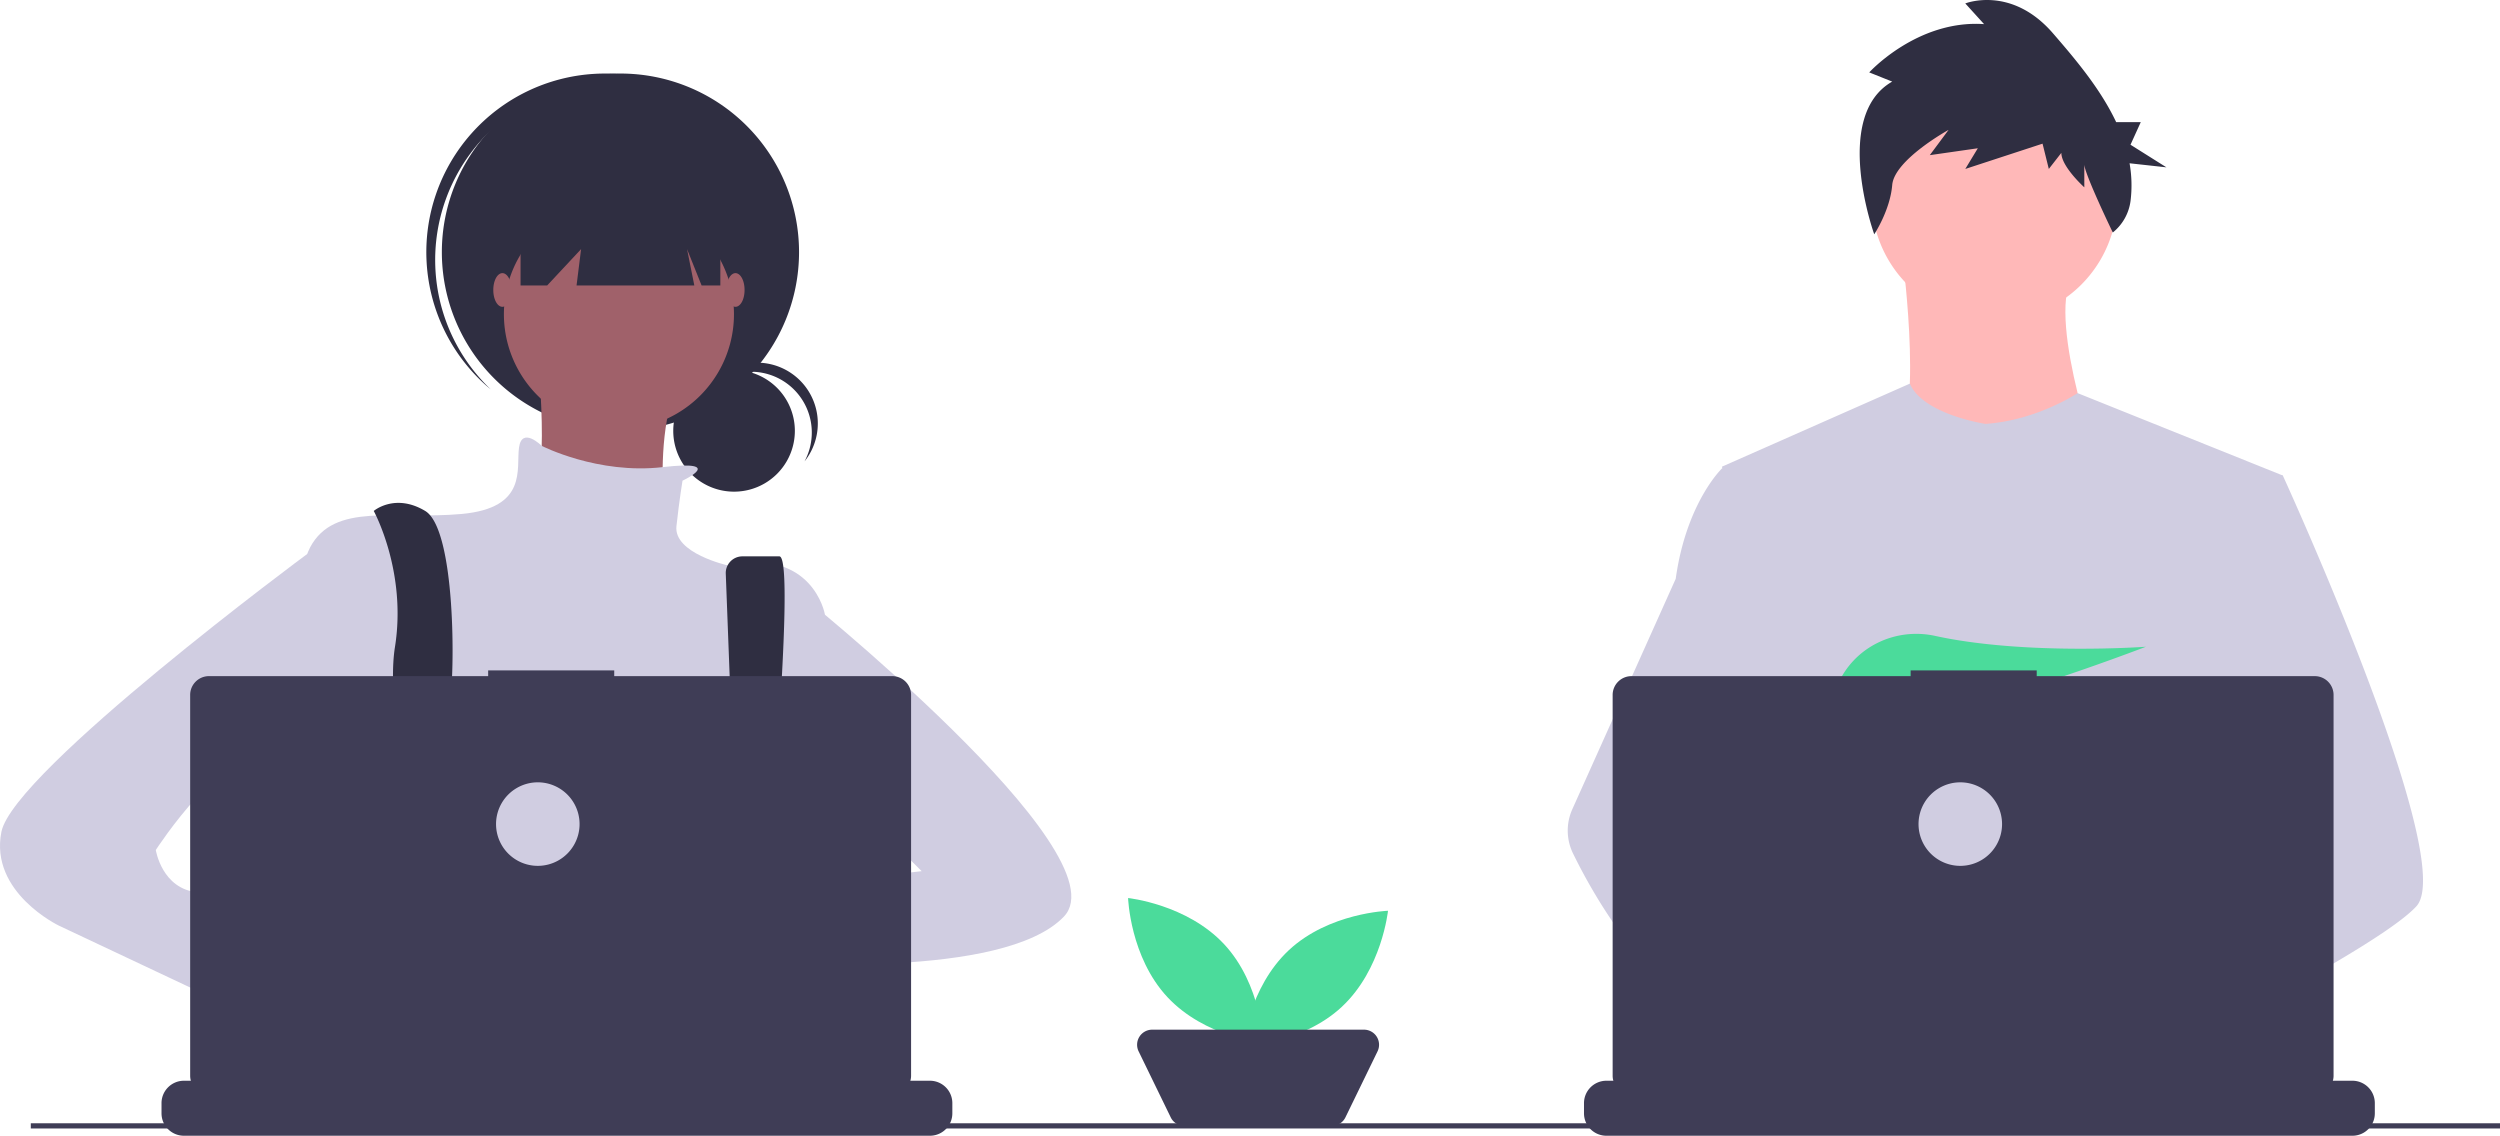 <?xml version="1.0" standalone="no"?><!DOCTYPE svg PUBLIC "-//W3C//DTD SVG 1.1//EN" "http://www.w3.org/Graphics/SVG/1.1/DTD/svg11.dtd"><svg t="1755232312326" class="icon" viewBox="0 0 2254 1024" version="1.1" xmlns="http://www.w3.org/2000/svg" p-id="6474" xmlns:xlink="http://www.w3.org/1999/xlink" width="440.234" height="200"><path d="M1103.686 851.306c33.702 36.166 35.444 89.318 35.444 89.318s-52.9-5.481-86.601-41.644-35.446-89.318-35.446-89.318 52.902 5.481 86.604 41.644z" fill="#4BDB9B" p-id="6475"></path><path d="M1209.782 907.755c-36.166 33.702-89.318 35.444-89.318 35.444s5.481-52.9 41.644-86.599 89.318-35.446 89.318-35.446-5.481 52.9-41.644 86.601z" fill="#4BDB9B" p-id="6476"></path><path d="M1200.794 1015.089h-133.017a13.604 13.604 0 0 1-12.233-7.654l-28.959-59.529a13.604 13.604 0 0 1 12.233-19.556h190.935a13.604 13.604 0 0 1 12.235 19.556l-28.959 59.529a13.604 13.604 0 0 1-12.237 7.654z" fill="#3F3D56" p-id="6477"></path><path d="M1798.154 178.332m-110.755 0a110.755 110.755 0 1 0 221.51 0 110.755 110.755 0 1 0-221.51 0Z" fill="#FFB8B8" p-id="6478"></path><path d="M1715.491 233.71s20.864 157.304-11.236 174.956 191.01 19.263 191.01 19.263-49.758-136.437-27.288-178.168z" fill="#FFB8B8" p-id="6479"></path><path d="M2058.184 428.724l-18.555 84.494-39.234 178.761-1.172 9.79-13.543 113.334-9.007 75.292-6.039 50.574c-36.719 18.872-63.332 31.899-63.332 31.899s-2.288-11.475-5.978-26.163c-25.771 7.729-73.454 20.546-113.863 23.106 14.715 16.401 21.476 31.81 12.305 43.182-27.682 34.279-141.967-37.533-181.94-64.312a108.2 108.2 0 0 0-1.055 19.366L1586.186 944.525l3.024-54.13 5.108-91.585 6.416-114.857a120.587 120.587 0 0 1-5.075-15.104c-9.368-33.315-20.74-99.842-29.461-155.627a5443.837 5443.837 0 0 1-13.405-90.91l-0.225-1.594 169.332-74.826c12.033 27.909 68.227 36.297 68.227 36.297 46.553-3.207 83.047-27.757 83.047-27.757z" fill="#D0CDE1" p-id="6480"></path><path d="M1920.148 940.774s-7.169 2.454-18.825 5.931c-25.771 7.729-73.454 20.546-113.863 23.106-34.79 2.229-64.19-3.132-69.568-25.83-2.304-9.759 0.964-17.786 8.088-24.383 21.268-19.716 76.812-26.779 120.866-29.203 12.441-0.68 23.947-0.994 33.526-1.116 16.267-0.211 26.929 0.122 26.929 0.122l0.258 0.994z" fill="#FFB8B8" p-id="6481"></path><path d="M1706.018 73.569l-20.707-8.292s43.3-47.669 103.541-43.525l-16.945-18.651s41.417-16.581 79.069 26.943c19.791 22.881 42.69 49.772 56.967 80.07h22.177l-9.255 20.379 32.396 20.381-33.252-3.662a113.887 113.887 0 0 1 0.903 33.805 43.738 43.738 0 0 1-16.016 28.612s-25.682-53.16-25.682-61.449v20.726s-20.707-18.654-20.707-31.088l-11.295 14.507-5.65-22.798-69.654 22.798 11.295-18.651-43.3 6.217 16.945-22.798s-48.947 26.943-50.829 49.742c-1.882 22.798-16.209 44.401-16.209 44.401s-38.386-106.58 16.209-137.668z" fill="#2F2E41" p-id="6482"></path><path d="M2178.567 817.166c-11.281 12.23-39.232 30.65-73.119 50.59a1832.637 1832.637 0 0 1-39.717 22.639c-32.668 18.117-66.872 36.07-95.097 50.574-36.719 18.872-63.332 31.899-63.332 31.899s-2.288-11.475-5.978-26.163c-4.942-19.652-12.38-45.06-20.138-56.31-0.272-0.392-0.542-0.755-0.813-1.116-2.26-2.966-4.534-4.698-6.775-4.698l112.082-69.479 48.438-30.031-34.898-83.303-43.768-104.496 26.418-84.055 26.552-84.494h49.763s16.478 35.967 37.547 86.121c3.148 7.502 6.4 15.318 9.715 23.389 43.346 105.429 97.385 252.652 73.122 278.932z" fill="#D0CDE1" p-id="6483"></path><path d="M1799.765 1012.991c-27.682 34.281-141.967-37.533-181.938-64.309-8.707-5.83-13.888-9.518-13.888-9.518l36.569-48.769 11.581-15.44s10.362 5.497 25.68 14.446c0.558 0.328 1.116 0.661 1.688 0.994 13.208 7.755 29.789 17.892 46.523 29.203 23.089 15.618 46.434 33.435 61.48 50.215 14.715 16.398 21.476 31.808 12.305 43.178z" fill="#FFB8B8" p-id="6484"></path><path d="M1677.769 889.401a71.966 71.966 0 0 0-12.2 0.994c-34.626 5.948-44.837 37.291-47.742 58.287a108.2 108.2 0 0 0-1.055 19.369l-30.589-23.528-11.147-8.568c-26.824-9.354-50.724-25.966-71.45-45.559a359.18 359.18 0 0 1-48.119-57.068 503.269 503.269 0 0 1-37.23-63.859 46.966 46.966 0 0 1-0.649-39.837l37.879-84.419 55.366-123.381q0.61-4.403 1.339-8.613c10.981-62.957 40.395-90.91 40.395-90.91h22.47l15.032 90.91 18.677 112.945-13.088 42.683-30.242 98.574 28.901 31.388z" fill="#D0CDE1" p-id="6485"></path><path d="M1703.203 626.251l19.209 22.412a552.251 552.251 0 0 0 22.269-4.754l-5.519-17.657 13.492 15.74c81.324-20.002 182.13-58.889 182.13-58.889s-108.828 7.978-190.084-9.776c-35.952-7.853-72.943 9.968-87.696 43.682-8.576 19.596-7.228 36.571 23.185 36.571a200.88 200.88 0 0 0 30.654-2.884z" fill="#4BDB9B" p-id="6486"></path><path d="M2141.14 994.616v9.143a20.091 20.091 0 0 1-1.369 7.335 20.621 20.621 0 0 1-1.461 3.012 20.238 20.238 0 0 1-17.395 9.879H1448.357a20.238 20.238 0 0 1-17.395-9.879 20.611 20.611 0 0 1-1.463-3.012 20.091 20.091 0 0 1-1.369-7.335v-9.143a20.222 20.222 0 0 1 20.227-20.227h38.766v-4.262a0.844 0.844 0 0 1 0.844-0.844h20.227a0.844 0.844 0 0 1 0.844 0.844v4.262h12.636v-4.262a0.844 0.844 0 0 1 0.844-0.844h20.227a0.844 0.844 0 0 1 0.844 0.844v4.262h12.652v-4.262a0.844 0.844 0 0 1 0.844-0.844h20.227a0.844 0.844 0 0 1 0.844 0.844v4.262h12.636v-4.262a0.844 0.844 0 0 1 0.844-0.844h20.224a0.844 0.844 0 0 1 0.844 0.844v4.262h12.636v-4.262a0.844 0.844 0 0 1 0.844-0.844h20.227a0.844 0.844 0 0 1 0.844 0.844v4.262h12.652v-4.262a0.844 0.844 0 0 1 0.844-0.844h20.227a0.844 0.844 0 0 1 0.844 0.844v4.262h12.636v-4.262a0.844 0.844 0 0 1 0.844-0.844h158.443a0.844 0.844 0 0 1 0.844 0.844v4.262h12.65v-4.262a0.844 0.844 0 0 1 0.844-0.844h20.227a0.851 0.851 0 0 1 0.844 0.844v4.262h12.636v-4.262a0.844 0.844 0 0 1 0.844-0.844h20.227a0.844 0.844 0 0 1 0.844 0.844v4.262h12.636v-4.262a0.844 0.844 0 0 1 0.844-0.844h20.227a0.844 0.844 0 0 1 0.844 0.844v4.262h12.65v-4.262a0.844 0.844 0 0 1 0.844-0.844h20.227a0.839 0.839 0 0 1 0.828 0.844v4.262h12.652v-4.262a0.844 0.844 0 0 1 0.844-0.844h20.227a0.844 0.844 0 0 1 0.844 0.844v4.262h12.636v-4.262a0.844 0.844 0 0 1 0.844-0.844h20.227a0.844 0.844 0 0 1 0.844 0.844v4.262h58.992a20.222 20.222 0 0 1 20.227 20.227z" fill="#3F3D56" p-id="6487"></path><path d="M2086.988 609.609H1836.303v-5.167h-113.669v5.167H1470.918a16.956 16.956 0 0 0-16.956 16.956v343.262a16.956 16.956 0 0 0 16.956 16.956h616.068a16.956 16.956 0 0 0 16.956-16.956V626.566a16.956 16.956 0 0 0-16.956-16.956z" fill="#3F3D56" p-id="6488"></path><path d="M1767.399 743.005m-37.652 0a37.652 37.652 0 1 0 75.304 0 37.652 37.652 0 1 0-75.304 0Z" fill="#D0CDE1" p-id="6489"></path><path d="M661.826 388.465m-54.817 0a54.817 54.817 0 1 0 109.634 0 54.817 54.817 0 1 0-109.634 0Z" fill="#2F2E41" p-id="6490"></path><path d="M677.1 335.158a54.824 54.824 0 0 1 48.255 80.832 54.803 54.803 0 1 0-91.053-60.218 54.681 54.681 0 0 1 42.798-20.614z" fill="#2F2E41" p-id="6491"></path><path d="M559.396 227.326m-161.022 0a161.022 161.022 0 1 0 322.044 0 161.022 161.022 0 1 0-322.044 0Z" fill="#2F2E41" p-id="6492"></path><path d="M433.019 127.421a160.994 160.994 0 0 1 223.156-16.884c-1.315-1.252-2.619-2.513-3.985-3.73a161.022 161.022 0 0 0-213.968 240.686c1.367 1.219 2.773 2.363 4.171 3.524a160.994 160.994 0 0 1-9.373-223.596z" fill="#2F2E41" p-id="6493"></path><path d="M558.032 283.276m-103.71 0a103.71 103.71 0 1 0 207.42 0 103.71 103.71 0 1 0-207.42 0Z" fill="#A0616A" p-id="6494"></path><path d="M484.343 316.026s13.644 125.543-8.189 139.189 125.543 32.75 125.543 32.75-21.833-136.46 32.75-171.939z" fill="#A0616A" p-id="6495"></path><path d="M615.343 433.38s40.639-18.977-17.887-12.216-109.027-19.169-109.027-19.169-17.732-17.739-20.461 1.364 8.186 54.585-51.856 60.043-114.625-10.915-136.458 30.021-10.917 218.336-10.917 218.336 40.939 147.378 73.689 169.21 319.315-8.186 319.315-8.186L743.617 725.402v-171.939s-10.915-60.043-87.333-43.668c0 0-49.125-10.915-46.396-35.479s5.458-40.939 5.458-40.939z" fill="#D0CDE1" p-id="6496"></path><path d="M353.256 985.265c1.688-7.349 2.816-11.508 2.816-11.508l-0.872-5.978-8.993-61.058-3.779-25.755c32.743-13.644 40.934-76.42 40.934-76.42l1.235-0.738 5.589-3.343v-0.016l20.06-12.033 0.408-0.241 8.102 5.392 16.462 10.981a193.575 193.575 0 0 0 152.435 34.926 167.809 167.809 0 0 0 35.875-10.362l39.701-13.238 1.235-0.408 1.219 0.183 23.286 3.524 0.422 0.075 1.927 0.286-5.392 37.275-7.816 54.177c20.649 10.934 39.009 31.477 55.063 56.796q5.331 8.404 10.331 17.486a427.603 427.603 0 0 1 12.425 24.322c0.483 0.994 0.949 2.004 1.416 3.012a533.965 533.965 0 0 1 4.489 9.881H346.026c0.542-3.329 1.085-6.508 1.611-9.565a2.333 2.333 0 0 0 0.061-0.316c0.197-1.024 0.375-2.016 0.542-3.012a578.155 578.155 0 0 1 5.017-24.322z" fill="#2F2E41" p-id="6497"></path><path d="M336.965 460.672s30.021 54.585 19.106 122.814 32.75 237.439 32.75 237.439l32.75-8.186s-21.835-141.918-16.375-174.67 5.458-161.022-21.835-177.394-46.394 0-46.394 0zM654.362 517.395l11.471 302.166 21.835 13.646s31.386-331.597 15.011-331.597h-33.32a15.018 15.018 0 0 0-14.997 15.784z" fill="#2F2E41" p-id="6498"></path><path d="M403.832 800.458m-13.646 0a13.646 13.646 0 1 0 27.293 0 13.646 13.646 0 1 0-27.293 0Z" fill="#4BDB9B" p-id="6499"></path><path d="M676.75 814.104m-13.646 0a13.646 13.646 0 1 0 27.293 0 13.646 13.646 0 1 0-27.293 0Z" fill="#4BDB9B" p-id="6500"></path><path d="M469.332 153.637v103.71h24.018l30.565-32.75-4.093 32.75h106.167l-6.55-32.75 13.1 32.75h16.919V153.637H469.332z" fill="#2F2E41" p-id="6501"></path><path d="M444.769 261.441a15.011 8.189 90 1 0 16.377 0 15.011 8.189 90 1 0-16.377 0Z" fill="#A0616A" p-id="6502"></path><path d="M654.915 261.441a15.011 8.189 90 1 0 16.377 0 15.011 8.189 90 1 0-16.377 0Z" fill="#A0616A" p-id="6503"></path><path d="M719.054 812.74s-124.178-23.199-132.367 17.739 137.825 23.197 137.825 23.197z" fill="#A0616A" p-id="6504"></path><path d="M716.325 531.632s297.482 237.439 242.897 294.751-262.001 40.939-262.001 40.939l13.644-68.229 120.085-13.646-60.043-60.043-54.583 5.458z" fill="#D0CDE1" p-id="6505"></path><path d="M276.925 927.365l38.208 30.021s27.293 84.606 68.229 60.043-38.208-111.897-38.208-111.897l-46.396-16.375z" fill="#A0616A" p-id="6506"></path><path d="M315.132 487.965l-38.105 11.466S12.19 695.383 1.275 749.97s51.856 84.606 51.856 84.606l237.437 111.894 24.564-65.5-111.897-57.314s8.186-16.375-24.564-19.104-38.208-38.208-38.208-38.208 65.5-100.981 100.979-79.146 46.396 38.208 46.396 38.208z" fill="#D0CDE1" p-id="6507"></path><path d="M858.632 994.616v9.143a20.091 20.091 0 0 1-1.371 7.335 20.607 20.607 0 0 1-1.461 3.012 20.238 20.238 0 0 1-17.395 9.879H165.849a20.238 20.238 0 0 1-17.395-9.879 20.616 20.616 0 0 1-1.461-3.012 20.093 20.093 0 0 1-1.371-7.335v-9.143a20.222 20.222 0 0 1 20.227-20.227h38.768v-4.262a0.844 0.844 0 0 1 0.844-0.844h20.227a0.844 0.844 0 0 1 0.844 0.844v4.262h12.636v-4.262a0.844 0.844 0 0 1 0.844-0.844h20.227a0.844 0.844 0 0 1 0.844 0.844v4.262h12.65v-4.262a0.844 0.844 0 0 1 0.844-0.844h20.227a0.844 0.844 0 0 1 0.844 0.844v4.262h12.636v-4.262a0.844 0.844 0 0 1 0.844-0.844h20.227a0.844 0.844 0 0 1 0.844 0.844v4.262h12.636v-4.262a0.844 0.844 0 0 1 0.844-0.844h20.227a0.844 0.844 0 0 1 0.844 0.844v4.262h12.65v-4.262a0.844 0.844 0 0 1 0.844-0.844h20.227a0.844 0.844 0 0 1 0.844 0.844v4.262h12.636v-4.262a0.844 0.844 0 0 1 0.844-0.844h158.443a0.844 0.844 0 0 1 0.844 0.844v4.262h12.652v-4.262a0.844 0.844 0 0 1 0.844-0.844h20.224a0.851 0.851 0 0 1 0.844 0.844v4.262h12.636v-4.262a0.844 0.844 0 0 1 0.844-0.844h20.227a0.844 0.844 0 0 1 0.844 0.844v4.262h12.636v-4.262a0.844 0.844 0 0 1 0.844-0.844h20.227a0.844 0.844 0 0 1 0.844 0.844v4.262h12.652v-4.262a0.844 0.844 0 0 1 0.844-0.844h20.227a0.839 0.839 0 0 1 0.828 0.844v4.262h12.652v-4.262a0.844 0.844 0 0 1 0.844-0.844h20.224a0.844 0.844 0 0 1 0.844 0.844v4.262h12.636v-4.262a0.844 0.844 0 0 1 0.844-0.844h20.227a0.844 0.844 0 0 1 0.844 0.844v4.262h58.995a20.222 20.222 0 0 1 20.227 20.227z" fill="#3F3D56" p-id="6508"></path><path d="M804.476 609.602H553.793v-5.167h-113.669v5.167H188.413a16.956 16.956 0 0 0-16.959 16.956V969.82a16.956 16.956 0 0 0 16.959 16.956H804.476a16.956 16.956 0 0 0 16.956-16.956V626.559a16.956 16.956 0 0 0-16.956-16.956z" fill="#3F3D56" p-id="6509"></path><path d="M484.887 742.998m-37.652 0a37.652 37.652 0 1 0 75.304 0 37.652 37.652 0 1 0-75.304 0Z" fill="#D0CDE1" p-id="6510"></path><path d="M27.768 1012.745h2227.101v4.689h-2227.101z" fill="#3F3D56" p-id="6511"></path></svg>